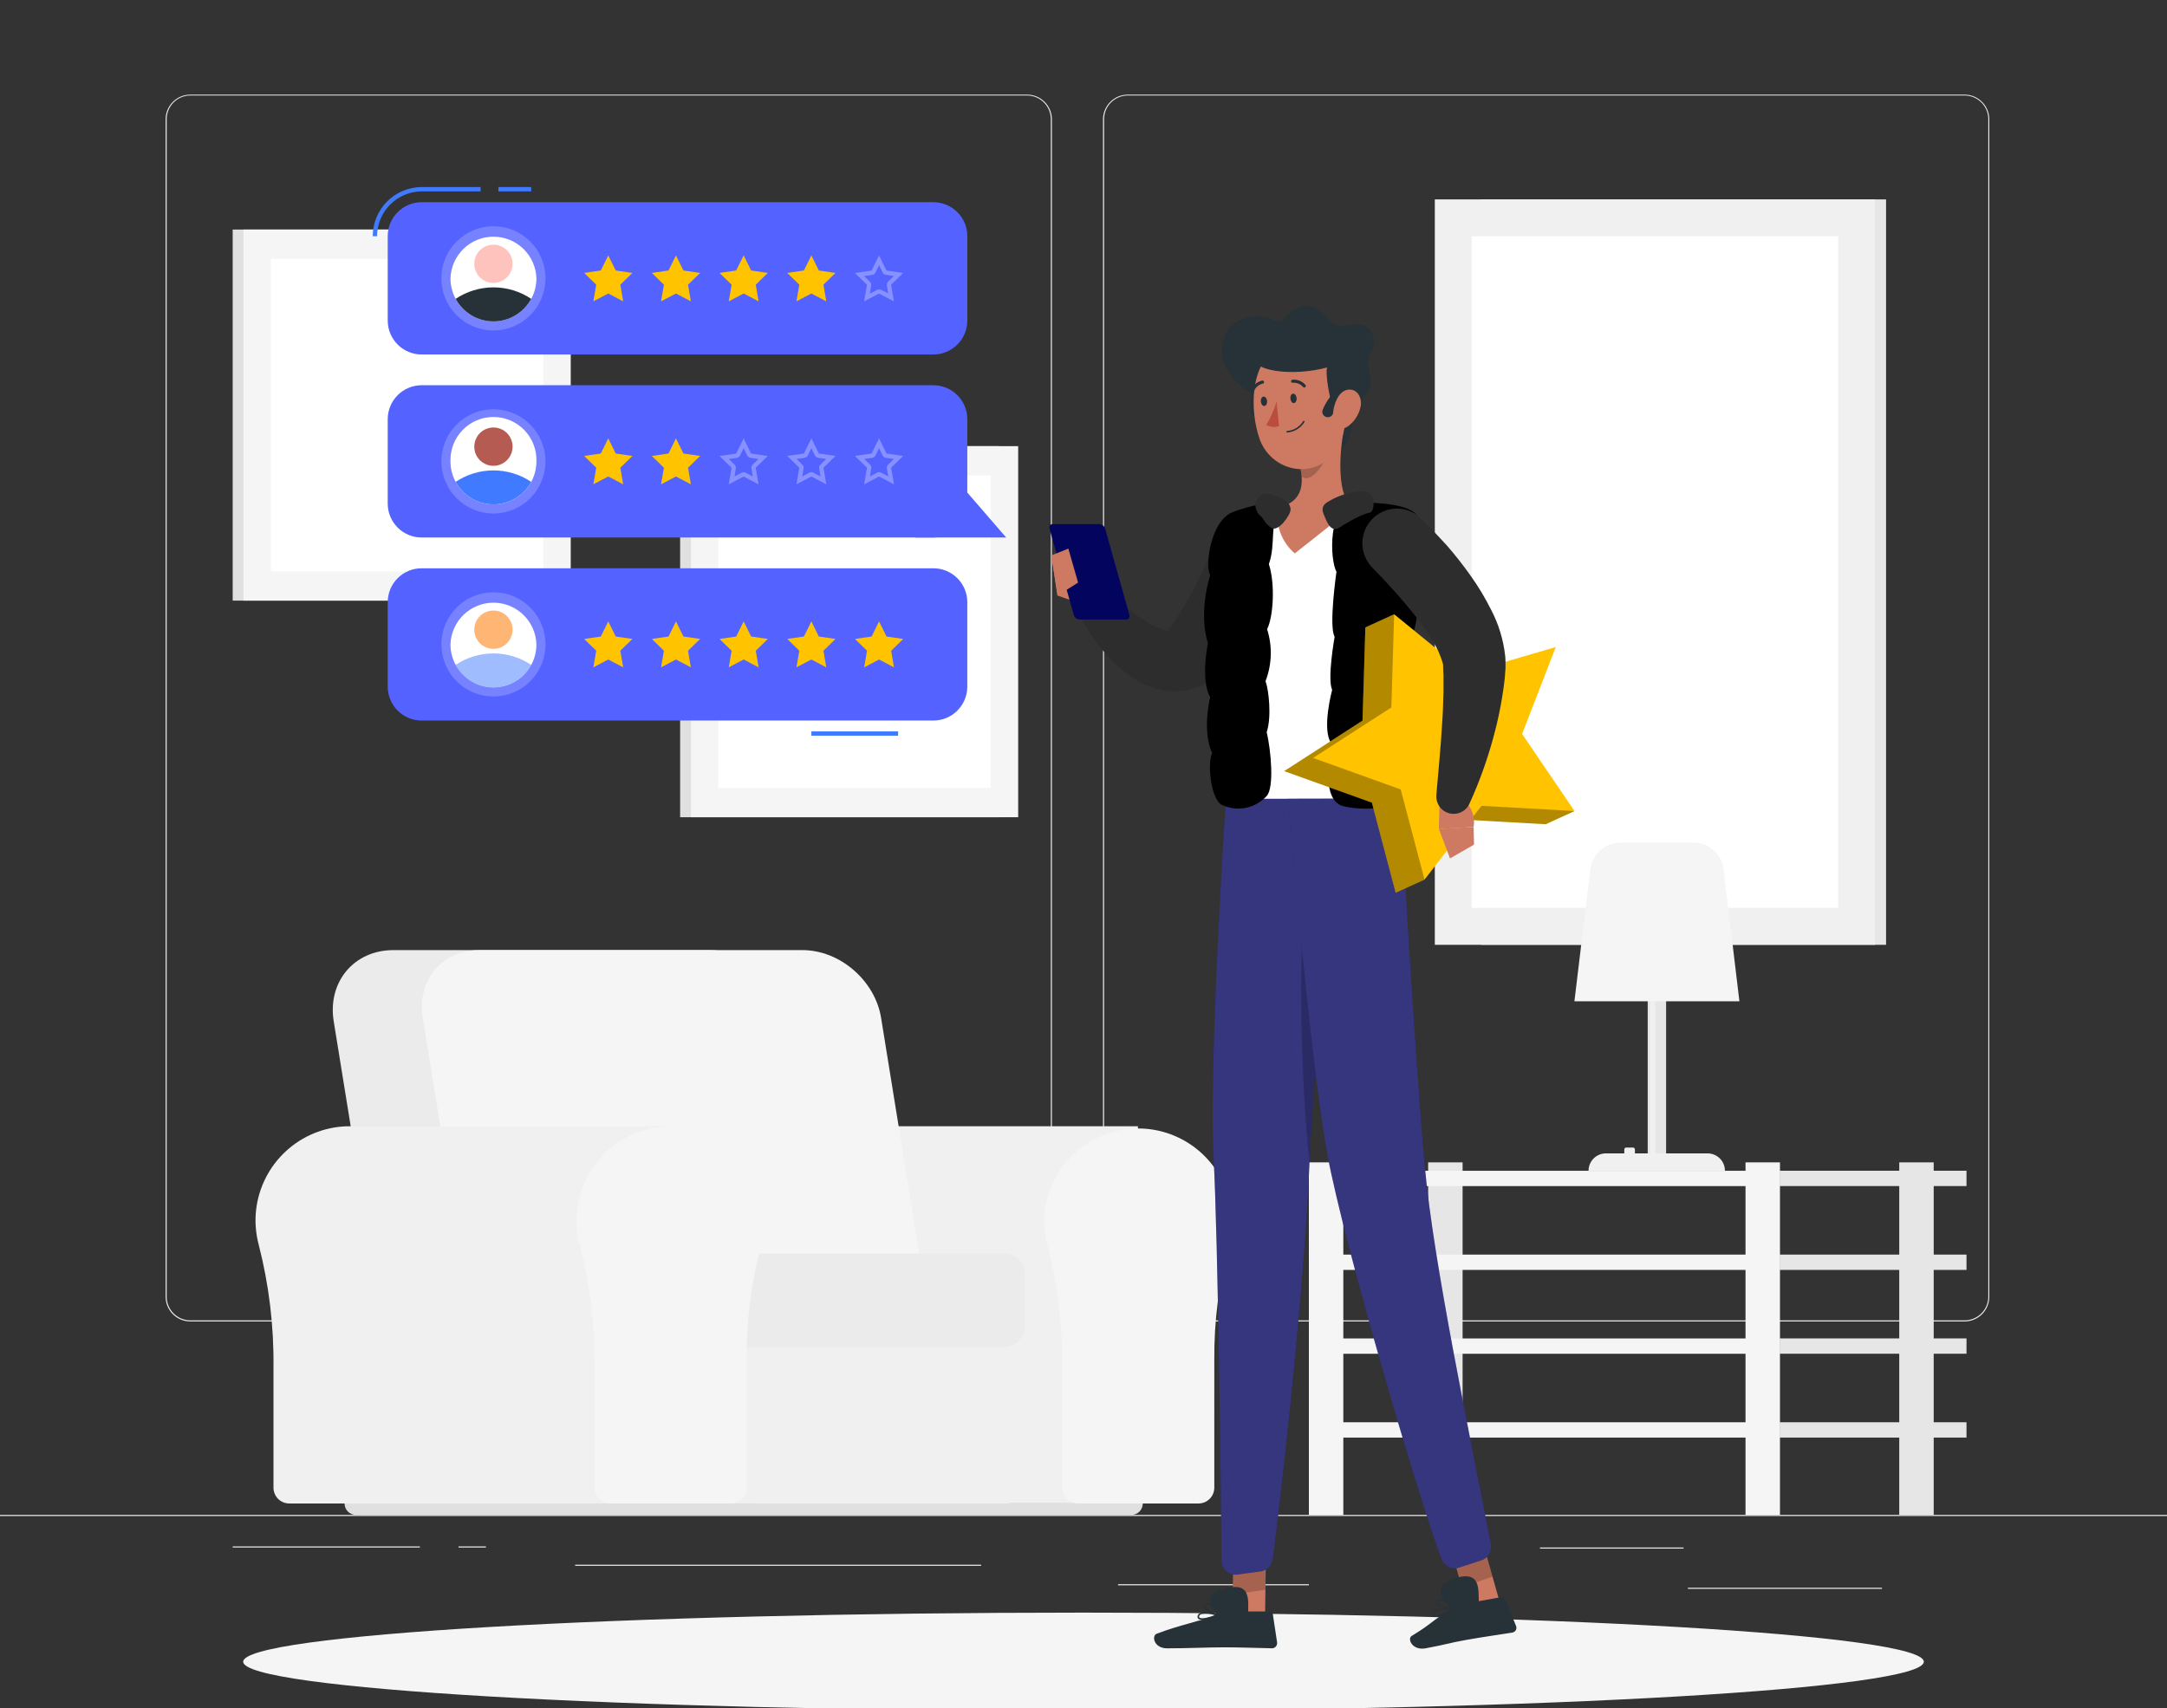 <svg width="350" height="276" viewBox="0 0 350 276" fill="none" xmlns="http://www.w3.org/2000/svg">
<rect x="0" y="0" width="350" height="276" fill="#333333" stroke="none"/>
<g clip-path="url(#clip0_86_1657)">
<path d="M350 244.748H0V244.923H350V244.748Z" fill="#EBEBEB"/>
<path d="M271.915 250.011H248.731V250.186H271.915V250.011Z" fill="#EBEBEB"/>
<path d="M211.4 255.94H180.579V256.116H211.4V255.94Z" fill="#EBEBEB"/>
<path d="M303.968 256.515H272.622V256.69H303.968V256.515Z" fill="#EBEBEB"/>
<path d="M67.816 249.836H37.583V250.011H67.816V249.836Z" fill="#EBEBEB"/>
<path d="M78.484 249.836H74.053V250.011H78.484V249.836Z" fill="#EBEBEB"/>
<path d="M158.466 252.793H92.89V252.969H158.466V252.793Z" fill="#EBEBEB"/>
<path d="M165.9 213.49H30.737C29.678 213.488 28.663 213.065 27.915 212.315C27.167 211.565 26.747 210.548 26.747 209.488V19.255C26.756 18.201 27.18 17.193 27.928 16.45C28.675 15.707 29.684 15.29 30.737 15.288H165.9C166.96 15.288 167.977 15.71 168.726 16.46C169.476 17.211 169.897 18.229 169.897 19.29V209.488C169.897 210.549 169.476 211.567 168.726 212.317C167.977 213.068 166.96 213.49 165.9 213.49ZM30.737 15.428C29.725 15.43 28.754 15.834 28.039 16.552C27.324 17.269 26.922 18.241 26.922 19.255V209.488C26.922 210.501 27.324 211.474 28.039 212.191C28.754 212.909 29.725 213.312 30.737 213.314H165.9C166.913 213.312 167.884 212.909 168.601 212.191C169.317 211.474 169.72 210.502 169.722 209.488V19.255C169.72 18.241 169.317 17.268 168.601 16.551C167.884 15.834 166.913 15.43 165.9 15.428H30.737Z" fill="#EBEBEB"/>
<path d="M317.317 213.49H182.147C181.087 213.488 180.072 213.065 179.323 212.315C178.573 211.565 178.152 210.548 178.15 209.488V19.255C178.161 18.2 178.587 17.192 179.335 16.45C180.083 15.707 181.093 15.29 182.147 15.288H317.317C318.368 15.292 319.376 15.71 320.122 16.453C320.867 17.195 321.291 18.202 321.3 19.255V209.488C321.3 210.547 320.881 211.562 320.134 212.312C319.388 213.063 318.375 213.486 317.317 213.49ZM182.147 15.428C181.134 15.43 180.163 15.834 179.446 16.551C178.73 17.268 178.327 18.241 178.325 19.255V209.488C178.327 210.502 178.73 211.474 179.446 212.191C180.163 212.909 181.134 213.312 182.147 213.314H317.317C318.33 213.312 319.301 212.909 320.017 212.191C320.734 211.474 321.137 210.502 321.139 209.488V19.255C321.137 18.241 320.734 17.268 320.017 16.551C319.301 15.834 318.33 15.43 317.317 15.428H182.147Z" fill="#EBEBEB"/>
<path d="M239.204 152.642H304.626V32.214L239.204 32.214V152.642Z" fill="#E6E6E6"/>
<path d="M231.742 152.642H302.841V32.214L231.742 32.214V152.642Z" fill="#F0F0F0"/>
<path d="M296.891 146.67V38.171L237.706 38.171V146.67H296.891Z" fill="white"/>
<path d="M89.103 37.084H37.583V97.035H89.103V37.084Z" fill="#E0E0E0"/>
<path d="M92.183 37.084H39.326V97.035H92.183V37.084Z" fill="#F5F5F5"/>
<path d="M87.752 92.312V41.809H43.75V92.312H87.752Z" fill="white"/>
<path d="M161.371 72.078H109.851V132.029H161.371V72.078Z" fill="#E0E0E0"/>
<path d="M164.451 72.078H111.594V132.029H164.451V72.078Z" fill="#F5F5F5"/>
<path d="M160.02 127.313V76.809H116.018V127.313H160.02Z" fill="white"/>
<path d="M131.915 181.958C131.565 181.958 131.215 181.958 130.851 181.993C128.618 182.153 126.447 182.806 124.495 183.903C122.543 185.001 120.857 186.517 119.558 188.343C118.259 190.17 117.379 192.261 116.981 194.467C116.584 196.673 116.678 198.94 117.257 201.105C118.916 207.569 119.716 214.224 119.637 220.897V240.339C119.637 240.675 119.703 241.007 119.832 241.317C119.96 241.627 120.148 241.909 120.386 242.146C120.623 242.383 120.905 242.57 121.215 242.698C121.525 242.826 121.857 242.891 122.192 242.89H183.792V181.958H131.915Z" fill="#F0F0F0"/>
<path d="M198.989 197.16C198.901 193.277 197.331 189.575 194.602 186.815C191.873 184.054 188.192 182.445 184.315 182.318C180.438 182.19 176.659 183.554 173.755 186.13C170.851 188.705 169.042 192.296 168.7 196.164C168.595 197.829 168.76 199.501 169.19 201.112C170.845 207.577 171.646 214.231 171.57 220.905V240.346C171.57 241.023 171.839 241.672 172.316 242.15C172.794 242.629 173.442 242.897 174.118 242.897H193.578C194.254 242.897 194.902 242.629 195.38 242.15C195.858 241.672 196.126 241.023 196.126 240.346V219.769C196.069 213.507 196.86 207.267 198.478 201.218C198.83 199.894 199.002 198.529 198.989 197.16Z" fill="#F5F5F5"/>
<path d="M162.897 205.899H107.583V242.897H162.897V205.899Z" fill="#F0F0F0"/>
<path d="M114.59 153.497H63.532C57.183 153.497 52.871 158.648 53.9 164.998L61.866 214.261H135.905L127.939 164.998C126.91 158.648 120.932 153.497 114.59 153.497Z" fill="#EBEBEB"/>
<path d="M129.605 153.497H77.441C71.4 153.497 67.298 158.403 68.278 164.444L76.335 214.261H150.367L142.31 164.444C141.33 158.403 135.646 153.497 129.605 153.497Z" fill="#F5F5F5"/>
<path d="M111.202 202.521H162.19C163.074 202.521 163.921 202.872 164.546 203.498C165.171 204.124 165.522 204.972 165.522 205.857V214.267C165.522 215.152 165.171 216.001 164.546 216.626C163.921 217.252 163.074 217.603 162.19 217.603H111.202C110.938 217.603 110.686 217.499 110.499 217.312C110.313 217.125 110.208 216.872 110.208 216.608V203.516C110.208 203.252 110.313 202.999 110.499 202.812C110.686 202.626 110.938 202.521 111.202 202.521Z" fill="#EBEBEB"/>
<path d="M56.413 181.958C56.063 181.958 55.713 181.958 55.349 181.993C51.697 182.269 48.267 183.854 45.686 186.457C43.106 189.059 41.549 192.506 41.3 196.164C41.195 197.829 41.361 199.5 41.79 201.112C43.449 207.576 44.249 214.231 44.17 220.904V240.346C44.17 241.023 44.439 241.672 44.916 242.15C45.394 242.628 46.042 242.897 46.718 242.897H108.318V181.958H56.413Z" fill="#F0F0F0"/>
<path d="M123.487 197.16C123.484 194.997 123.021 192.86 122.128 190.892C121.234 188.923 119.932 187.168 118.307 185.744C116.682 184.319 114.772 183.259 112.705 182.633C110.638 182.007 108.461 181.83 106.32 182.113C104.179 182.397 102.123 183.135 100.29 184.278C98.456 185.421 96.888 186.942 95.689 188.74C94.49 190.539 93.688 192.573 93.337 194.706C92.986 196.84 93.093 199.024 93.653 201.112C95.308 207.577 96.108 214.231 96.033 220.904V240.346C96.033 241.023 96.301 241.672 96.779 242.15C97.257 242.628 97.905 242.897 98.581 242.897H118.041C118.717 242.897 119.365 242.628 119.842 242.15C120.32 241.672 120.589 241.023 120.589 240.346V219.769C120.533 213.508 121.321 207.267 122.934 201.217C123.303 199.897 123.49 198.531 123.487 197.16Z" fill="#F5F5F5"/>
<path d="M182.7 244.748H57.498C57.008 244.748 56.538 244.553 56.191 244.206C55.845 243.859 55.65 243.388 55.65 242.897H184.576C184.576 243.143 184.527 243.386 184.433 243.612C184.338 243.838 184.199 244.044 184.025 244.216C183.85 244.388 183.643 244.524 183.416 244.615C183.188 244.706 182.945 244.751 182.7 244.748Z" fill="#E0E0E0"/>
<path d="M317.618 216.23H287.49V218.704H317.618V216.23Z" fill="#E6E6E6"/>
<path d="M230.664 244.748H236.229V187.789H230.664V244.748Z" fill="#E6E6E6"/>
<path d="M211.4 218.711H287.49V216.237H211.4V218.711Z" fill="#F5F5F5"/>
<path d="M317.618 229.777H287.49V232.251H317.618V229.777Z" fill="#E6E6E6"/>
<path d="M211.4 232.251H287.49V229.777H211.4V232.251Z" fill="#F5F5F5"/>
<path d="M317.618 189.142H287.49V191.616H317.618V189.142Z" fill="#E6E6E6"/>
<path d="M211.4 191.623H287.49V189.149H211.4V191.623Z" fill="#F5F5F5"/>
<path d="M317.618 202.689H287.49V205.163H317.618V202.689Z" fill="#E6E6E6"/>
<path d="M211.4 205.164H287.49V202.69H211.4V205.164Z" fill="#F5F5F5"/>
<path d="M306.754 244.748H312.319V187.789H306.754V244.748Z" fill="#E6E6E6"/>
<path d="M281.925 244.748H287.49V187.789H281.925V244.748Z" fill="#F5F5F5"/>
<path d="M211.4 244.748H216.965V187.789H211.4V244.748Z" fill="#F5F5F5"/>
<path d="M266.126 187.124H269.101V153.91H266.126V187.124Z" fill="#E6E6E6"/>
<path d="M266.511 187.095H267.351V153.882H266.511V187.095Z" fill="#F0F0F0"/>
<path d="M256.592 189.142H278.6C278.6 188.398 278.305 187.685 277.78 187.159C277.255 186.634 276.542 186.338 275.8 186.338H259.371C258.628 186.338 257.916 186.634 257.391 187.159C256.866 187.685 256.571 188.398 256.571 189.142H256.592Z" fill="#F0F0F0"/>
<path d="M262.647 188.322H263.76C263.926 188.322 264.061 188.187 264.061 188.02V185.701C264.061 185.534 263.926 185.399 263.76 185.399H262.647C262.481 185.399 262.346 185.534 262.346 185.701V188.02C262.346 188.187 262.481 188.322 262.647 188.322Z" fill="#F0F0F0"/>
<path d="M254.289 161.766H280.938L278.39 140.488C278.248 139.287 277.671 138.179 276.768 137.374C275.865 136.569 274.699 136.124 273.49 136.122H261.751C260.543 136.127 259.379 136.573 258.476 137.377C257.574 138.181 256.996 139.288 256.851 140.488L254.289 161.766Z" fill="#F5F5F5"/>
<path d="M175 276.399C249.958 276.399 310.723 272.847 310.723 268.465C310.723 264.083 249.958 260.531 175 260.531C100.042 260.531 39.277 264.083 39.277 268.465C39.277 272.847 100.042 276.399 175 276.399Z" fill="#F5F5F5"/>
<path d="M206.997 90.539L206.752 91.366L206.528 92.067C206.374 92.537 206.206 92.971 206.038 93.42C205.702 94.296 205.338 95.151 204.939 95.999C204.162 97.685 203.286 99.323 202.314 100.905C201.831 101.697 201.32 102.461 200.802 103.225C200.284 103.989 199.731 104.724 199.15 105.446C198.011 106.906 196.788 108.298 195.489 109.616L195.216 109.897C194.839 110.284 194.393 110.595 193.9 110.815C192.442 111.454 190.856 111.749 189.266 111.677C187.881 111.602 186.521 111.282 185.248 110.731C184.181 110.279 183.173 109.701 182.245 109.007C181.412 108.398 180.624 107.73 179.886 107.009C178.545 105.665 177.336 104.196 176.274 102.622C175.756 101.865 175.28 101.087 174.825 100.302C174.37 99.517 173.978 98.732 173.551 97.828C173.272 97.239 173.208 96.571 173.368 95.939C173.528 95.307 173.903 94.751 174.428 94.366C174.953 93.981 175.596 93.792 176.246 93.83C176.896 93.868 177.512 94.132 177.989 94.576L178.171 94.744L179.879 96.314C180.46 96.847 181.055 97.359 181.65 97.849C182.777 98.806 183.97 99.682 185.22 100.47C186.198 101.123 187.283 101.597 188.426 101.872C188.717 101.954 189.024 101.954 189.315 101.872C189.411 101.829 189.49 101.755 189.539 101.662L187.929 102.881C188.818 101.676 189.679 100.456 190.47 99.195C191.261 97.933 192.017 96.63 192.724 95.319C193.431 94.008 194.082 92.656 194.684 91.303C194.992 90.602 195.265 89.943 195.545 89.271L196.245 87.434L196.441 86.93C197 85.637 198.024 84.602 199.31 84.031C200.596 83.46 202.05 83.395 203.382 83.848C204.714 84.301 205.827 85.239 206.499 86.477C207.172 87.714 207.354 89.159 207.011 90.525L206.997 90.539Z" fill="#2D2D2D"/>
<path d="M175.532 97.863L170.8 96.216L169.806 89.726C169.806 89.726 177.737 91.829 177.702 95.655L175.532 97.863Z" fill="#CE7A63"/>
<path d="M203.406 64.054C200.319 62.968 196.056 59.267 197.729 54.48C199.003 50.85 203.721 50.528 205.576 51.614C207.431 52.7 207.508 50.471 209.881 49.616C212.254 48.761 213.927 50.913 215.131 52.041C216.335 53.17 217.742 52.315 219.527 52.392C221.312 52.469 222.586 54.81 221.592 56.52C219.842 59.52 222.733 61.426 220.542 63.767C217.315 67.166 219.842 70.502 215.292 73.887C212.527 75.962 204.673 72.156 203.406 64.054Z" fill="#263238"/>
<path d="M203.35 67.222C203.235 67.29 203.106 67.331 202.972 67.341C202.74 67.361 202.51 67.287 202.332 67.138C202.153 66.988 202.041 66.774 202.02 66.542C201.866 65.151 202.047 63.744 202.549 62.437C203.051 61.131 203.859 59.965 204.904 59.036C204.995 58.964 205.098 58.91 205.21 58.879C205.321 58.848 205.438 58.839 205.552 58.853C205.667 58.868 205.778 58.905 205.878 58.963C205.978 59.021 206.066 59.098 206.136 59.19C206.208 59.28 206.261 59.384 206.293 59.495C206.325 59.605 206.335 59.721 206.322 59.836C206.309 59.951 206.273 60.062 206.218 60.162C206.162 60.263 206.086 60.352 205.996 60.424C205.178 61.169 204.55 62.099 204.164 63.136C203.778 64.174 203.645 65.289 203.777 66.388C203.791 66.553 203.759 66.719 203.683 66.866C203.608 67.014 203.492 67.137 203.35 67.222Z" fill="#263238"/>
<path d="M198.317 83.531C198.317 83.531 192.108 99.44 198.002 129.086H226.149C226.345 124.762 223.629 103.659 227.794 83.279C224.682 82.68 221.535 82.281 218.372 82.087C214.387 81.856 210.393 81.856 206.409 82.087C203.678 82.355 200.972 82.838 198.317 83.531Z" fill="white"/>
<path d="M217.189 68.554C216.433 72.408 215.684 79.473 218.372 82.045C218.372 82.045 213.864 85.704 209.125 89.404C208.078 88.515 207.278 87.371 206.802 86.082C206.326 84.793 206.191 83.402 206.409 82.045C210.7 81.022 210.609 77.84 209.846 74.833L217.189 68.554Z" fill="#CE7A63"/>
<path opacity="0.2" d="M214.2 71.14L209.853 74.854C210.039 75.543 210.163 76.246 210.224 76.957C211.624 78.288 214.116 74.917 214.291 73.2C214.383 72.513 214.353 71.816 214.2 71.14Z" fill="black"/>
<path d="M217.14 62.07C217.336 67.299 217.714 70.347 215.362 73.284C211.813 77.685 205.177 75.94 203.427 70.873C201.852 66.318 201.796 58.538 206.675 55.973C207.745 55.402 208.944 55.114 210.156 55.136C211.369 55.159 212.556 55.492 213.604 56.102C214.653 56.713 215.528 57.582 216.146 58.627C216.765 59.671 217.107 60.856 217.14 62.07Z" fill="#CE7A63"/>
<path d="M217 66.906C215.565 69.71 213.913 60.844 214.333 59.365C209.258 60.767 201.474 60.304 202.076 56.758C202.776 52.756 207.424 52.602 212.576 53.093C221.081 53.913 218.554 63.865 217 66.906Z" fill="#263238"/>
<path d="M214.487 67.404C214.355 67.412 214.223 67.388 214.102 67.334C213.996 67.287 213.9 67.221 213.819 67.137C213.739 67.053 213.676 66.955 213.633 66.847C213.591 66.739 213.571 66.623 213.573 66.507C213.575 66.391 213.6 66.277 213.647 66.17C214.176 64.876 215.008 63.727 216.073 62.821C217.137 61.915 218.403 61.278 219.765 60.963C219.992 60.922 220.226 60.973 220.417 61.104C220.607 61.235 220.737 61.437 220.78 61.664C220.817 61.891 220.765 62.124 220.634 62.313C220.504 62.503 220.305 62.634 220.08 62.68C219.002 62.947 218.004 63.468 217.169 64.199C216.334 64.931 215.685 65.852 215.278 66.885C215.211 67.04 215.1 67.171 214.96 67.263C214.819 67.355 214.655 67.404 214.487 67.404Z" fill="#263238"/>
<path d="M219.744 65.75C219.468 67.009 218.74 68.124 217.7 68.883C216.335 69.836 215.257 68.666 215.292 67.019C215.327 65.54 216.083 63.269 217.609 62.975C219.135 62.68 220.087 64.201 219.744 65.75Z" fill="#CE7A63"/>
<path d="M195.146 261.548C194.495 261.709 193.844 261.772 193.564 261.548C193.492 261.482 193.443 261.395 193.423 261.299C193.403 261.204 193.413 261.105 193.452 261.015C193.476 260.935 193.516 260.86 193.57 260.796C193.625 260.732 193.692 260.68 193.767 260.644C194.558 260.202 196.567 260.777 196.658 260.805C196.684 260.811 196.707 260.826 196.723 260.847C196.74 260.868 196.748 260.894 196.748 260.921C196.748 260.947 196.74 260.973 196.723 260.994C196.707 261.015 196.684 261.03 196.658 261.036C196.17 261.25 195.664 261.421 195.146 261.548ZM194.11 260.756C194.032 260.774 193.957 260.802 193.886 260.84C193.84 260.862 193.799 260.893 193.765 260.932C193.731 260.971 193.706 261.016 193.69 261.064C193.634 261.239 193.69 261.303 193.725 261.338C194.04 261.611 195.328 261.303 196.245 260.931C195.551 260.736 194.826 260.676 194.11 260.756Z" fill="#263238"/>
<path d="M196.651 261.022H196.602C195.902 260.903 194.446 260.097 194.404 259.494C194.404 259.354 194.453 259.158 194.775 259.046C195.005 258.967 195.256 258.982 195.475 259.088C196.245 259.459 196.7 260.805 196.721 260.861C196.733 260.88 196.739 260.902 196.739 260.924C196.739 260.946 196.733 260.968 196.721 260.987C196.702 261.006 196.677 261.018 196.651 261.022ZM194.929 259.256H194.859C194.642 259.326 194.649 259.417 194.656 259.445C194.656 259.81 195.706 260.469 196.42 260.693C196.229 260.129 195.866 259.639 195.384 259.291C195.24 259.229 195.08 259.217 194.929 259.256Z" fill="#263238"/>
<path d="M204.302 262.69L199.031 263.468L199.199 251.371L204.47 250.6L204.302 262.69Z" fill="#CE7A63"/>
<path d="M198.24 260.342H205.149C205.251 260.339 205.35 260.374 205.427 260.44C205.505 260.506 205.555 260.598 205.569 260.699L206.269 265.36C206.283 265.477 206.272 265.595 206.237 265.708C206.202 265.82 206.143 265.924 206.065 266.012C205.987 266.1 205.891 266.17 205.784 266.219C205.677 266.267 205.561 266.292 205.443 266.292C203.378 266.257 200.41 266.138 197.813 266.138C194.782 266.138 192.059 266.299 188.503 266.299C186.354 266.299 185.955 264.26 186.844 263.93C190.82 262.437 192.948 262.185 196.973 260.748C197.37 260.544 197.798 260.406 198.24 260.342Z" fill="#263238"/>
<path opacity="0.2" d="M199.199 251.378L199.108 257.609L204.386 256.831L204.477 250.6L199.199 251.378Z" fill="black"/>
<path d="M201.6 260.713C201.565 258.478 202.265 254.882 196.7 257.083C193.382 258.387 197.883 262.22 197.883 262.22L201.6 260.713Z" fill="#263238"/>
<path d="M198.002 129.065C198.002 129.065 195.202 171.516 195.993 186.612C196.763 200.917 197.197 241.496 197.295 252.142C197.299 252.466 197.371 252.785 197.508 253.078C197.644 253.372 197.842 253.633 198.087 253.844C198.331 254.056 198.618 254.213 198.928 254.305C199.238 254.397 199.564 254.422 199.885 254.378L203.609 253.873C204.106 253.805 204.567 253.576 204.921 253.22C205.275 252.864 205.503 252.402 205.569 251.904C207.977 233.114 210.84 204.127 211.463 188.61C212.163 170.899 216.517 129.037 216.517 129.037L198.002 129.065Z" fill="#03045E"/>
<path opacity="0.2" d="M198.002 129.065C198.002 129.065 195.202 171.516 195.993 186.612C196.763 200.917 197.197 241.496 197.295 252.142C197.299 252.466 197.371 252.785 197.508 253.078C197.644 253.372 197.842 253.633 198.087 253.844C198.331 254.056 198.618 254.213 198.928 254.305C199.238 254.397 199.564 254.422 199.885 254.378L203.609 253.873C204.106 253.805 204.567 253.576 204.921 253.22C205.275 252.864 205.503 252.402 205.569 251.904C207.977 233.114 210.84 204.127 211.463 188.61C212.163 170.899 216.517 129.037 216.517 129.037L198.002 129.065Z" fill="white"/>
<path d="M233.142 260.854C232.533 261.127 231.903 261.309 231.581 261.12C231.499 261.07 231.435 260.994 231.399 260.905C231.362 260.815 231.355 260.716 231.378 260.623C231.386 260.538 231.412 260.456 231.454 260.382C231.496 260.308 231.554 260.244 231.623 260.195C232.323 259.62 234.423 259.831 234.493 259.838C234.519 259.84 234.543 259.849 234.563 259.866C234.583 259.882 234.598 259.904 234.605 259.929C234.61 259.953 234.609 259.979 234.6 260.002C234.591 260.026 234.576 260.047 234.556 260.062C234.109 260.367 233.636 260.633 233.142 260.854ZM231.98 260.258C231.908 260.293 231.84 260.335 231.777 260.384C231.734 260.414 231.698 260.452 231.671 260.497C231.645 260.542 231.628 260.592 231.623 260.644C231.623 260.819 231.665 260.882 231.707 260.903C232.064 261.12 233.275 260.581 234.115 260.062C233.397 259.989 232.673 260.056 231.98 260.258Z" fill="#263238"/>
<path d="M234.5 260.076C233.8 260.076 232.218 259.55 232.071 258.961C232.036 258.828 232.071 258.625 232.358 258.457C232.463 258.396 232.579 258.357 232.699 258.342C232.819 258.328 232.941 258.338 233.058 258.373C233.884 258.604 234.577 259.837 234.605 259.894C234.615 259.913 234.621 259.935 234.621 259.957C234.621 259.979 234.615 260 234.605 260.02C234.592 260.036 234.576 260.049 234.558 260.058C234.54 260.068 234.52 260.074 234.5 260.076ZM232.491 258.674H232.428C232.232 258.786 232.253 258.87 232.26 258.898C232.351 259.249 233.478 259.718 234.22 259.816C233.933 259.292 233.49 258.871 232.953 258.611C232.808 258.572 232.655 258.585 232.519 258.646L232.491 258.674Z" fill="#263238"/>
<path d="M242.662 260.384L237.692 262.073L234.395 250.376L239.358 248.687L242.662 260.384Z" fill="#CE7A63"/>
<path opacity="0.2" d="M211.064 144.246C209.615 150.056 210 174.2 211.498 187.811C211.855 179.842 212.863 167.556 213.885 156.272L211.064 144.246Z" fill="black"/>
<path d="M235.781 259.235L242.585 258.008C242.687 257.988 242.792 258.005 242.883 258.055C242.974 258.105 243.045 258.185 243.082 258.282L244.867 262.697C244.911 262.804 244.93 262.92 244.922 263.036C244.915 263.151 244.882 263.263 244.826 263.364C244.769 263.465 244.691 263.552 244.596 263.619C244.502 263.685 244.393 263.73 244.279 263.748C242.242 264.085 239.288 264.491 236.733 264.954C233.751 265.494 233.73 265.655 230.23 266.3C228.13 266.685 227.227 264.772 228.018 264.288C231.574 262.129 230.993 261.982 234.605 259.866C234.957 259.588 235.355 259.375 235.781 259.235Z" fill="#263238"/>
<path opacity="0.2" d="M234.395 250.383L236.096 256.41L241.066 254.721L239.365 248.694L234.395 250.383Z" fill="black"/>
<path d="M207.991 129.065C207.991 129.065 211.617 171.523 214.41 186.612C217.098 201.134 229.257 242.498 232.841 251.897C233.049 252.445 233.461 252.892 233.99 253.144C234.52 253.396 235.126 253.434 235.683 253.249L239.274 252.079C239.801 251.906 240.248 251.547 240.53 251.069C240.813 250.59 240.911 250.025 240.807 249.479C237.237 231.025 231.553 204.056 230.139 188.61C228.522 170.899 226.149 129.037 226.149 129.037L207.991 129.065Z" fill="#03045E"/>
<path opacity="0.2" d="M207.991 129.065C207.991 129.065 211.617 171.523 214.41 186.612C217.098 201.134 229.257 242.498 232.841 251.897C233.049 252.445 233.461 252.892 233.99 253.144C234.52 253.396 235.126 253.434 235.683 253.249L239.274 252.079C239.801 251.906 240.248 251.547 240.53 251.069C240.813 250.59 240.911 250.025 240.807 249.479C237.237 231.025 231.553 204.056 230.139 188.61C228.522 170.899 226.149 129.037 226.149 129.037L207.991 129.065Z" fill="white"/>
<path d="M209.419 64.299C209.461 64.727 209.272 65.091 208.992 65.119C208.712 65.147 208.46 64.825 208.418 64.418C208.376 64.012 208.565 63.633 208.845 63.605C209.125 63.577 209.377 63.879 209.419 64.299Z" fill="#263238"/>
<path d="M204.645 64.776C204.687 65.197 204.498 65.561 204.218 65.589C203.938 65.617 203.686 65.295 203.644 64.888C203.602 64.482 203.791 64.096 204.071 64.068C204.351 64.04 204.603 64.349 204.645 64.776Z" fill="#263238"/>
<path d="M206.185 64.832C205.808 66.176 205.247 67.461 204.519 68.652C204.829 68.829 205.173 68.937 205.529 68.967C205.884 68.997 206.242 68.95 206.577 68.827L206.185 64.832Z" fill="#BA4D3C"/>
<path d="M207.9 69.878C207.868 69.88 207.836 69.87 207.811 69.849C207.786 69.828 207.771 69.798 207.767 69.766C207.765 69.749 207.766 69.733 207.771 69.717C207.776 69.701 207.783 69.686 207.794 69.673C207.804 69.66 207.817 69.649 207.832 69.641C207.846 69.633 207.862 69.628 207.879 69.626C208.405 69.587 208.915 69.424 209.366 69.15C209.818 68.875 210.198 68.498 210.476 68.049C210.491 68.019 210.517 67.997 210.548 67.987C210.58 67.976 210.614 67.978 210.644 67.993C210.672 68.009 210.694 68.035 210.704 68.066C210.714 68.097 210.713 68.131 210.7 68.161C210.405 68.651 209.996 69.062 209.509 69.361C209.022 69.66 208.47 69.837 207.9 69.878Z" fill="#263238"/>
<path d="M210.7 62.617C210.662 62.621 210.623 62.615 210.587 62.602C210.55 62.589 210.517 62.568 210.49 62.54C210.287 62.299 210.029 62.109 209.738 61.987C209.447 61.865 209.131 61.815 208.817 61.84C208.752 61.85 208.686 61.834 208.632 61.796C208.579 61.758 208.542 61.701 208.53 61.636C208.524 61.604 208.525 61.571 208.532 61.539C208.539 61.507 208.552 61.476 208.571 61.45C208.59 61.423 208.614 61.4 208.642 61.383C208.67 61.365 208.701 61.354 208.733 61.349C209.123 61.308 209.517 61.361 209.883 61.504C210.248 61.646 210.574 61.874 210.833 62.169C210.857 62.192 210.877 62.219 210.89 62.25C210.903 62.281 210.91 62.314 210.91 62.348C210.91 62.381 210.903 62.414 210.89 62.445C210.877 62.476 210.857 62.503 210.833 62.526C210.799 62.569 210.752 62.601 210.7 62.617Z" fill="#263238"/>
<path d="M202.335 63.29C202.298 63.297 202.26 63.297 202.223 63.29C202.163 63.263 202.116 63.213 202.093 63.151C202.069 63.09 202.071 63.021 202.097 62.961C202.249 62.596 202.486 62.272 202.787 62.018C203.089 61.763 203.448 61.584 203.833 61.496C203.867 61.484 203.904 61.48 203.941 61.483C203.977 61.487 204.012 61.498 204.044 61.517C204.075 61.536 204.102 61.561 204.123 61.591C204.144 61.621 204.158 61.656 204.164 61.692C204.17 61.728 204.169 61.765 204.159 61.8C204.149 61.836 204.132 61.868 204.109 61.896C204.085 61.925 204.056 61.947 204.023 61.963C203.99 61.978 203.953 61.986 203.917 61.986C203.613 62.061 203.33 62.206 203.093 62.411C202.856 62.616 202.67 62.874 202.552 63.164C202.53 63.203 202.499 63.235 202.461 63.257C202.423 63.279 202.379 63.291 202.335 63.29Z" fill="#263238"/>
<path d="M219.1 81.169C221.844 81.169 228.459 81.316 229.103 83.769C229.747 86.222 229.04 90.196 228.165 92.53C229.453 96.09 229.04 101.347 227.815 102.987C229.159 106.953 228.284 109.876 227.465 111.278C228.109 112.855 228.69 117.354 227.703 119.569C228.515 122.723 229.446 127.979 227.99 129.037C226.009 130.439 220.738 131.14 217.014 130.257C213.29 129.374 214.753 121.847 215.04 120.094C213.409 117.936 215.159 111.453 215.159 111.453C214.34 109.645 215.565 102.867 215.565 102.867C214.578 101.234 215.859 92.355 215.859 92.355C214.795 90.574 214.333 81.169 219.1 81.169Z" fill="black"/>
<path d="M198.947 82.802C201.103 81.849 208.327 80.118 206.927 82.024C204.897 84.793 206.143 87.708 204.939 91.135C206.003 94.408 205.639 99.756 204.652 101.648C205.528 104.393 205.44 107.357 204.4 110.044C204.925 111.446 205.408 115.84 204.589 118.279C205.289 121.251 205.821 127.243 204.589 128.596C203.702 129.574 202.527 130.243 201.234 130.507C199.941 130.77 198.598 130.614 197.4 130.061C195.685 129.36 194.922 123.627 195.769 121.65C194.103 118.013 195.461 112.623 195.461 112.623C193.851 109.82 195.097 103.94 195.097 103.94C193.501 98.725 195.461 92.957 195.461 92.957C194.6 91.395 195.51 84.323 198.947 82.802Z" fill="black"/>
<path d="M203.7 83.446C203.413 83.234 203.18 82.957 203.018 82.638C202.857 82.32 202.771 81.968 202.769 81.61C202.763 81.371 202.805 81.132 202.892 80.909C202.979 80.686 203.109 80.482 203.275 80.309C203.441 80.137 203.64 79.999 203.859 79.903C204.079 79.808 204.315 79.757 204.554 79.753C205.374 79.821 206.17 80.06 206.892 80.454C207.991 80.993 208.397 81.491 208.446 82.304C208.495 83.117 206.493 85.977 205.394 85.297C204.295 84.617 204.316 84.147 203.7 83.446Z" fill="#2D2D2D"/>
<path opacity="0.2" d="M224.938 93.469C225.484 91.107 226.87 91.317 228.249 92.284L228.151 92.558C229.439 96.118 229.026 101.374 227.801 103.014C227.878 103.239 227.948 103.463 228.011 103.715C226.296 102.033 223.916 97.926 224.938 93.469Z" fill="black"/>
<path d="M225.176 99.237L220.521 101.367L220.066 116.422L207.417 124.58L221.578 129.668L225.421 144.225L230.083 142.101L232.687 118.356L225.176 99.237Z" fill="#FFC300"/>
<path opacity="0.3" d="M225.176 99.237L220.521 101.367L220.066 116.422L207.417 124.58L221.578 129.668L225.421 144.225L230.083 142.101L232.687 118.356L225.176 99.237Z" fill="black"/>
<path d="M254.31 131.027L249.648 133.158L234.626 132.317L240.912 128.07L254.31 131.027Z" fill="#FFC300"/>
<path opacity="0.3" d="M254.31 131.028L249.648 133.159L234.626 132.317L240.912 128.07L254.31 131.028Z" fill="black"/>
<path d="M225.176 99.237L236.838 108.754L251.279 104.535L245.84 118.58L254.31 131.028L239.288 130.187L230.083 142.101L226.233 127.537L212.079 122.449L224.721 114.291L225.176 99.237Z" fill="#FFC300"/>
<path d="M232.505 129.163L232.4 133.922L238 133.607C238 133.607 238.756 130.628 235.536 128.554L232.505 129.163Z" fill="#CE7A63"/>
<path d="M234.199 138.688L238.077 136.452L238.007 133.607L232.4 133.922L234.199 138.688Z" fill="#CE7A63"/>
<path d="M229.292 83.629C229.747 84.049 230.09 84.372 230.468 84.743C230.846 85.115 231.168 85.444 231.56 85.836C232.26 86.572 232.96 87.329 233.66 88.093C235.029 89.661 236.316 91.299 237.517 92.999C238.786 94.776 239.912 96.651 240.884 98.606C242.054 100.87 242.804 103.328 243.096 105.86C243.139 106.234 243.16 106.611 243.159 106.988V107.577V107.983L243.04 109.574C242.914 110.619 242.788 111.677 242.613 112.665C242.289 114.664 241.864 116.645 241.339 118.601C240.332 122.447 238.997 126.198 237.349 129.815C237.08 130.424 236.603 130.917 236.004 131.207C235.405 131.496 234.722 131.562 234.079 131.393C233.435 131.225 232.873 130.832 232.492 130.286C232.111 129.74 231.937 129.076 232.001 128.413V128.301C232.302 124.601 232.701 120.83 232.904 117.172C233.044 115.335 233.1 113.52 233.142 111.747C233.142 110.857 233.142 109.988 233.142 109.119L233.086 107.857V107.549V107.416C233.071 107.316 233.05 107.218 233.023 107.121C232.659 105.888 232.132 104.71 231.455 103.617C230.602 102.219 229.667 100.874 228.655 99.587C227.598 98.242 226.464 96.903 225.288 95.585C224.7 94.926 224.091 94.282 223.489 93.63L222.579 92.67L221.718 91.78L221.578 91.632C220.58 90.581 220.027 89.183 220.037 87.732C220.047 86.281 220.618 84.891 221.63 83.853C222.643 82.815 224.017 82.21 225.466 82.166C226.914 82.121 228.323 82.641 229.397 83.615L229.292 83.629Z" fill="#2D2D2D"/>
<path d="M221.2 82.83C221.9 82.732 222.082 81.092 221.522 80.027C221.067 79.151 219.422 79.27 217.952 79.648C216.769 79.912 215.637 80.367 214.599 80.994C213.115 81.814 213.654 82.802 213.997 83.58C214.34 84.358 214.991 86.145 216.391 85.199C217.791 84.253 220.22 82.977 221.2 82.83Z" fill="#2D2D2D"/>
<path d="M238.854 258.926C238.749 256.691 239.337 253.081 233.842 255.422C230.559 256.824 235.172 260.524 235.172 260.524L238.854 258.926Z" fill="#263238"/>
<path d="M170.03 84.673H177.548C177.757 84.681 177.959 84.752 178.126 84.877C178.294 85.002 178.419 85.176 178.486 85.374L182.42 99.391C182.445 99.473 182.451 99.559 182.437 99.644C182.422 99.728 182.388 99.808 182.337 99.876C182.285 99.945 182.219 100 182.142 100.038C182.065 100.075 181.98 100.094 181.895 100.092H174.37C174.163 100.081 173.963 100.009 173.798 99.884C173.632 99.759 173.507 99.588 173.439 99.391L169.505 85.374C169.478 85.292 169.471 85.205 169.484 85.12C169.498 85.035 169.532 84.955 169.584 84.886C169.636 84.817 169.703 84.762 169.781 84.725C169.858 84.688 169.944 84.67 170.03 84.673Z" fill="#03045E"/>
<path d="M174.125 94.121L172.55 88.633L169.806 89.726L170.8 96.216L174.125 94.121Z" fill="#CE7A63"/>
<path opacity="0.3" d="M178.15 85.178C178.224 85.182 178.294 85.21 178.352 85.256C178.41 85.302 178.452 85.366 178.472 85.437L182.413 99.391C182.425 99.42 182.429 99.451 182.426 99.482C182.422 99.513 182.411 99.543 182.392 99.568C182.374 99.594 182.35 99.614 182.321 99.627C182.293 99.64 182.262 99.646 182.231 99.643C182.157 99.64 182.087 99.615 182.029 99.569C181.971 99.524 181.929 99.462 181.909 99.391L177.982 85.416C177.974 85.389 177.973 85.361 177.978 85.334C177.983 85.306 177.994 85.28 178.01 85.257C178.026 85.234 178.047 85.216 178.071 85.202C178.095 85.188 178.122 85.18 178.15 85.178Z" fill="#03045E"/>
<path d="M85.799 30.217H80.5V30.918H85.799V30.217Z" fill="#407BFF"/>
<path d="M60.9 38.164H60.2C60.202 36.063 61.034 34.048 62.515 32.559C63.995 31.07 66.004 30.228 68.103 30.217H77.623V30.918H68.103C66.19 30.929 64.359 31.697 63.01 33.055C61.66 34.412 60.902 36.249 60.9 38.164Z" fill="#407BFF"/>
<path d="M150.752 32.67H68.103C65.076 32.67 62.622 35.127 62.622 38.158V51.782C62.622 54.813 65.076 57.27 68.103 57.27H150.752C153.779 57.27 156.233 54.813 156.233 51.782V38.158C156.233 35.127 153.779 32.67 150.752 32.67Z" fill="#5463FF"/>
<path d="M98.245 41.262L99.449 43.701L102.144 44.094L100.191 45.993L100.653 48.684L98.245 47.416L95.837 48.684L96.299 45.993L94.346 44.094L97.041 43.701L98.245 41.262Z" fill="#FFC300"/>
<path d="M109.179 41.262L110.383 43.701L113.078 44.094L111.125 45.993L111.587 48.684L109.179 47.416L106.771 48.684L107.233 45.993L105.28 44.094L107.975 43.701L109.179 41.262Z" fill="#FFC300"/>
<path d="M120.113 41.262L121.317 43.701L124.012 44.094L122.066 45.993L122.521 48.684L120.113 47.416L117.705 48.684L118.167 45.993L116.214 44.094L118.909 43.701L120.113 41.262Z" fill="#FFC300"/>
<path d="M131.047 41.262L132.251 43.701L134.946 44.094L133 45.993L133.455 48.684L131.047 47.416L128.639 48.684L129.101 45.993L127.148 44.094L129.843 43.701L131.047 41.262Z" fill="#FFC300"/>
<path opacity="0.3" d="M141.981 42.846L142.555 44.016C142.606 44.118 142.682 44.206 142.774 44.272C142.867 44.337 142.974 44.38 143.087 44.395L144.375 44.584L143.444 45.495C143.363 45.574 143.302 45.671 143.267 45.779C143.232 45.886 143.223 46 143.241 46.112L143.458 47.401L142.31 46.827C142.207 46.778 142.095 46.751 141.981 46.75C141.869 46.749 141.759 46.776 141.659 46.827L140.504 47.437L140.7 46.126C140.719 46.014 140.71 45.9 140.674 45.793C140.639 45.685 140.578 45.588 140.497 45.509L139.566 44.598L140.854 44.409C140.97 44.395 141.081 44.353 141.176 44.286C141.271 44.218 141.348 44.128 141.4 44.023L141.974 42.853M141.974 41.269L140.77 43.708L138.075 44.1L140.028 46.007L139.566 48.691L141.974 47.422L144.382 48.691L143.92 46.007L145.873 44.1L143.178 43.708L141.974 41.269Z" fill="white"/>
<path opacity="0.2" d="M79.695 53.387C84.338 53.387 88.102 49.619 88.102 44.97C88.102 40.321 84.338 36.553 79.695 36.553C75.052 36.553 71.288 40.321 71.288 44.97C71.288 49.619 75.052 53.387 79.695 53.387Z" fill="white"/>
<path d="M86.639 44.97C86.641 46.516 86.127 48.019 85.179 49.24C84.231 50.461 82.903 51.331 81.406 51.71C79.909 52.09 78.328 51.959 76.913 51.337C75.499 50.715 74.332 49.638 73.598 48.278C73.044 47.264 72.755 46.126 72.758 44.97C72.816 43.165 73.572 41.453 74.867 40.197C76.163 38.94 77.895 38.238 79.699 38.238C81.502 38.238 83.235 38.94 84.53 40.197C85.826 41.453 86.582 43.165 86.639 44.97Z" fill="white"/>
<path d="M85.799 48.278C85.206 49.38 84.325 50.301 83.251 50.943C82.177 51.585 80.95 51.925 79.699 51.925C78.448 51.925 77.22 51.585 76.146 50.943C75.072 50.301 74.192 49.38 73.598 48.278C75.404 47.071 77.527 46.427 79.699 46.427C81.87 46.427 83.993 47.071 85.799 48.278Z" fill="#263238"/>
<path d="M82.789 42.622C82.789 43.234 82.608 43.833 82.268 44.343C81.928 44.852 81.445 45.249 80.879 45.484C80.314 45.718 79.692 45.779 79.091 45.66C78.491 45.54 77.94 45.245 77.507 44.812C77.075 44.379 76.78 43.827 76.66 43.226C76.541 42.625 76.602 42.002 76.837 41.436C77.071 40.87 77.467 40.386 77.976 40.046C78.485 39.706 79.083 39.524 79.695 39.524C80.516 39.524 81.303 39.85 81.883 40.431C82.463 41.012 82.789 41.8 82.789 42.622Z" fill="#FFC3BD"/>
<path d="M145.054 118.16H131.047V118.861H145.054V118.16Z" fill="#407BFF"/>
<path d="M150.752 91.808H68.103C65.076 91.808 62.622 94.264 62.622 97.295V110.92C62.622 113.951 65.076 116.408 68.103 116.408H150.752C153.779 116.408 156.233 113.951 156.233 110.92V97.295C156.233 94.264 153.779 91.808 150.752 91.808Z" fill="#5463FF"/>
<path d="M98.245 100.393L99.449 102.839L102.144 103.225L100.191 105.131L100.653 107.815L98.245 106.547L95.837 107.815L96.299 105.131L94.346 103.225L97.041 102.839L98.245 100.393Z" fill="#FFC300"/>
<path d="M109.179 100.393L110.383 102.839L113.078 103.225L111.125 105.131L111.587 107.815L109.179 106.547L106.771 107.815L107.233 105.131L105.28 103.225L107.975 102.839L109.179 100.393Z" fill="#FFC300"/>
<path d="M120.113 100.393L121.317 102.839L124.012 103.225L122.066 105.131L122.521 107.815L120.113 106.547L117.705 107.815L118.167 105.131L116.214 103.225L118.909 102.839L120.113 100.393Z" fill="#FFC300"/>
<path d="M131.047 100.393L132.251 102.839L134.946 103.225L133 105.131L133.455 107.815L131.047 106.547L128.639 107.815L129.101 105.131L127.148 103.225L129.843 102.839L131.047 100.393Z" fill="#FFC300"/>
<path d="M141.981 100.393L143.185 102.839L145.88 103.225L143.934 105.131L144.389 107.815L141.981 106.547L139.573 107.815L140.035 105.131L138.082 103.225L140.777 102.839L141.981 100.393Z" fill="#FFC300"/>
<path opacity="0.2" d="M85.644 110.059C88.928 106.772 88.928 101.442 85.644 98.155C82.361 94.868 77.038 94.868 73.755 98.155C70.472 101.442 70.472 106.772 73.755 110.059C77.038 113.346 82.361 113.346 85.644 110.059Z" fill="white"/>
<path d="M86.639 104.101C86.643 105.648 86.13 107.152 85.183 108.374C84.235 109.597 82.907 110.467 81.409 110.848C79.912 111.229 78.33 111.098 76.915 110.476C75.5 109.854 74.332 108.777 73.598 107.416C73.044 106.4 72.755 105.259 72.758 104.101C72.816 102.296 73.572 100.584 74.867 99.328C76.163 98.072 77.895 97.369 79.699 97.369C81.502 97.369 83.235 98.072 84.53 99.328C85.826 100.584 86.582 102.296 86.639 104.101Z" fill="white"/>
<path opacity="0.5" d="M85.799 107.416C85.204 108.516 84.323 109.436 83.249 110.076C82.175 110.717 80.949 111.055 79.699 111.055C78.449 111.055 77.222 110.717 76.148 110.076C75.074 109.436 74.193 108.516 73.598 107.416C75.404 106.209 77.527 105.565 79.699 105.565C81.87 105.565 83.993 106.209 85.799 107.416Z" fill="#407BFF"/>
<path d="M82.789 101.725C82.79 102.338 82.61 102.938 82.271 103.448C81.932 103.958 81.449 104.356 80.884 104.592C80.319 104.828 79.696 104.89 79.096 104.771C78.495 104.652 77.943 104.358 77.51 103.925C77.076 103.492 76.781 102.94 76.661 102.339C76.541 101.738 76.602 101.115 76.836 100.548C77.07 99.982 77.466 99.498 77.975 99.157C78.484 98.816 79.083 98.634 79.695 98.634C80.514 98.634 81.3 98.96 81.88 99.539C82.46 100.119 82.787 100.905 82.789 101.725Z" fill="#FFB573"/>
<path d="M150.752 62.239H68.103C65.076 62.239 62.622 64.696 62.622 67.727V81.351C62.622 84.382 65.076 86.839 68.103 86.839H150.752C153.779 86.839 156.233 84.382 156.233 81.351V67.727C156.233 64.696 153.779 62.239 150.752 62.239Z" fill="#5463FF"/>
<path d="M153.692 76.641L147.812 86.838H162.512L153.692 76.641Z" fill="#5463FF"/>
<path d="M98.245 70.824L99.449 73.27L102.144 73.663L100.191 75.562L100.653 78.246L98.245 76.978L95.837 78.246L96.299 75.562L94.346 73.663L97.041 73.27L98.245 70.824Z" fill="#FFC300"/>
<path d="M109.179 70.824L110.383 73.27L113.078 73.663L111.125 75.562L111.587 78.246L109.179 76.978L106.771 78.246L107.233 75.562L105.28 73.663L107.975 73.27L109.179 70.824Z" fill="#FFC300"/>
<path opacity="0.3" d="M120.113 72.408L120.687 73.578C120.737 73.681 120.812 73.77 120.905 73.838C120.998 73.905 121.106 73.948 121.219 73.964L122.5 74.16L121.569 75.071C121.488 75.15 121.427 75.247 121.392 75.355C121.357 75.462 121.348 75.576 121.366 75.688L121.583 76.978L120.435 76.368C120.334 76.313 120.221 76.284 120.106 76.284C119.993 76.283 119.882 76.312 119.784 76.368L118.629 76.978L118.846 75.688C118.864 75.576 118.856 75.462 118.82 75.355C118.785 75.247 118.724 75.15 118.643 75.071L117.712 74.16L119 73.971C119.113 73.955 119.221 73.912 119.314 73.844C119.407 73.777 119.482 73.688 119.532 73.585L120.106 72.415M120.106 70.831L118.902 73.277L116.207 73.669L118.16 75.569L117.698 78.253L120.106 76.985L122.514 78.253L122.052 75.569L124.005 73.669L121.31 73.277L120.106 70.831Z" fill="white"/>
<path opacity="0.3" d="M131.047 72.408L131.621 73.579C131.672 73.681 131.747 73.77 131.839 73.838C131.932 73.905 132.04 73.948 132.153 73.964L133.441 74.153L132.51 75.064C132.429 75.143 132.369 75.24 132.333 75.348C132.298 75.455 132.289 75.57 132.307 75.681L132.524 76.971L131.376 76.361C131.275 76.306 131.162 76.277 131.047 76.277C130.935 76.276 130.824 76.305 130.725 76.361L129.57 76.971L129.787 75.681C129.806 75.57 129.797 75.455 129.762 75.348C129.726 75.24 129.665 75.143 129.584 75.064L128.653 74.153L129.941 73.964C130.055 73.948 130.163 73.905 130.255 73.838C130.348 73.77 130.423 73.681 130.473 73.579L131.047 72.408ZM131.047 70.824L129.843 73.27L127.148 73.663L129.101 75.562L128.639 78.246L131.047 76.978L133.455 78.246L133 75.562L134.953 73.663L132.258 73.27L131.054 70.824H131.047Z" fill="white"/>
<path opacity="0.3" d="M141.981 72.408L142.555 73.579C142.605 73.681 142.68 73.77 142.773 73.838C142.866 73.905 142.974 73.948 143.087 73.964L144.375 74.153L143.444 75.064C143.363 75.143 143.302 75.24 143.267 75.348C143.232 75.455 143.223 75.57 143.241 75.681L143.458 76.971L142.31 76.361C142.209 76.306 142.096 76.277 141.981 76.277C141.868 76.276 141.757 76.305 141.659 76.361L140.504 76.971L140.721 75.681C140.739 75.57 140.731 75.455 140.695 75.348C140.66 75.24 140.599 75.143 140.518 75.064L139.587 74.153L140.875 73.964C140.988 73.948 141.096 73.905 141.189 73.838C141.282 73.77 141.357 73.681 141.407 73.579L141.981 72.408ZM141.981 70.824L140.777 73.27L138.082 73.663L140.035 75.562L139.573 78.246L141.981 76.978L144.389 78.246L143.927 75.562L145.88 73.663L143.185 73.27L141.981 70.824Z" fill="white"/>
<path opacity="0.2" d="M79.695 82.956C84.338 82.956 88.102 79.188 88.102 74.539C88.102 69.89 84.338 66.122 79.695 66.122C75.052 66.122 71.288 69.89 71.288 74.539C71.288 79.188 75.052 82.956 79.695 82.956Z" fill="white"/>
<path d="M86.639 74.539C86.641 76.085 86.127 77.588 85.179 78.809C84.231 80.031 82.903 80.9 81.406 81.28C79.909 81.66 78.328 81.528 76.913 80.906C75.499 80.284 74.332 79.208 73.598 77.847C73.044 76.833 72.755 75.695 72.758 74.539C72.729 73.608 72.886 72.68 73.222 71.811C73.558 70.942 74.064 70.15 74.711 69.481C75.359 68.812 76.134 68.28 76.991 67.916C77.847 67.553 78.768 67.366 79.699 67.366C80.629 67.366 81.55 67.553 82.407 67.916C83.264 68.28 84.039 68.812 84.686 69.481C85.334 70.15 85.84 70.942 86.176 71.811C86.511 72.68 86.669 73.608 86.639 74.539Z" fill="white"/>
<path d="M85.799 77.847C85.204 78.948 84.323 79.867 83.249 80.507C82.175 81.148 80.949 81.486 79.699 81.486C78.449 81.486 77.222 81.148 76.148 80.507C75.074 79.867 74.193 78.948 73.598 77.847C75.404 76.64 77.527 75.996 79.699 75.996C81.87 75.996 83.993 76.64 85.799 77.847Z" fill="#407BFF"/>
<path d="M82.789 72.163C82.789 72.775 82.608 73.374 82.268 73.884C81.928 74.393 81.445 74.79 80.879 75.025C80.314 75.259 79.692 75.32 79.091 75.201C78.491 75.082 77.94 74.786 77.507 74.353C77.075 73.92 76.78 73.368 76.66 72.767C76.541 72.166 76.602 71.543 76.837 70.977C77.071 70.411 77.467 69.927 77.976 69.587C78.485 69.247 79.083 69.065 79.695 69.065C80.102 69.064 80.504 69.144 80.88 69.299C81.256 69.454 81.597 69.682 81.885 69.97C82.172 70.258 82.4 70.6 82.555 70.976C82.711 71.352 82.79 71.756 82.789 72.163Z" fill="#B55B52"/>
</g>
<defs>
<clipPath id="clip0_86_1657">
<rect width="350" height="276" fill="white"/>
</clipPath>
</defs>
</svg>

